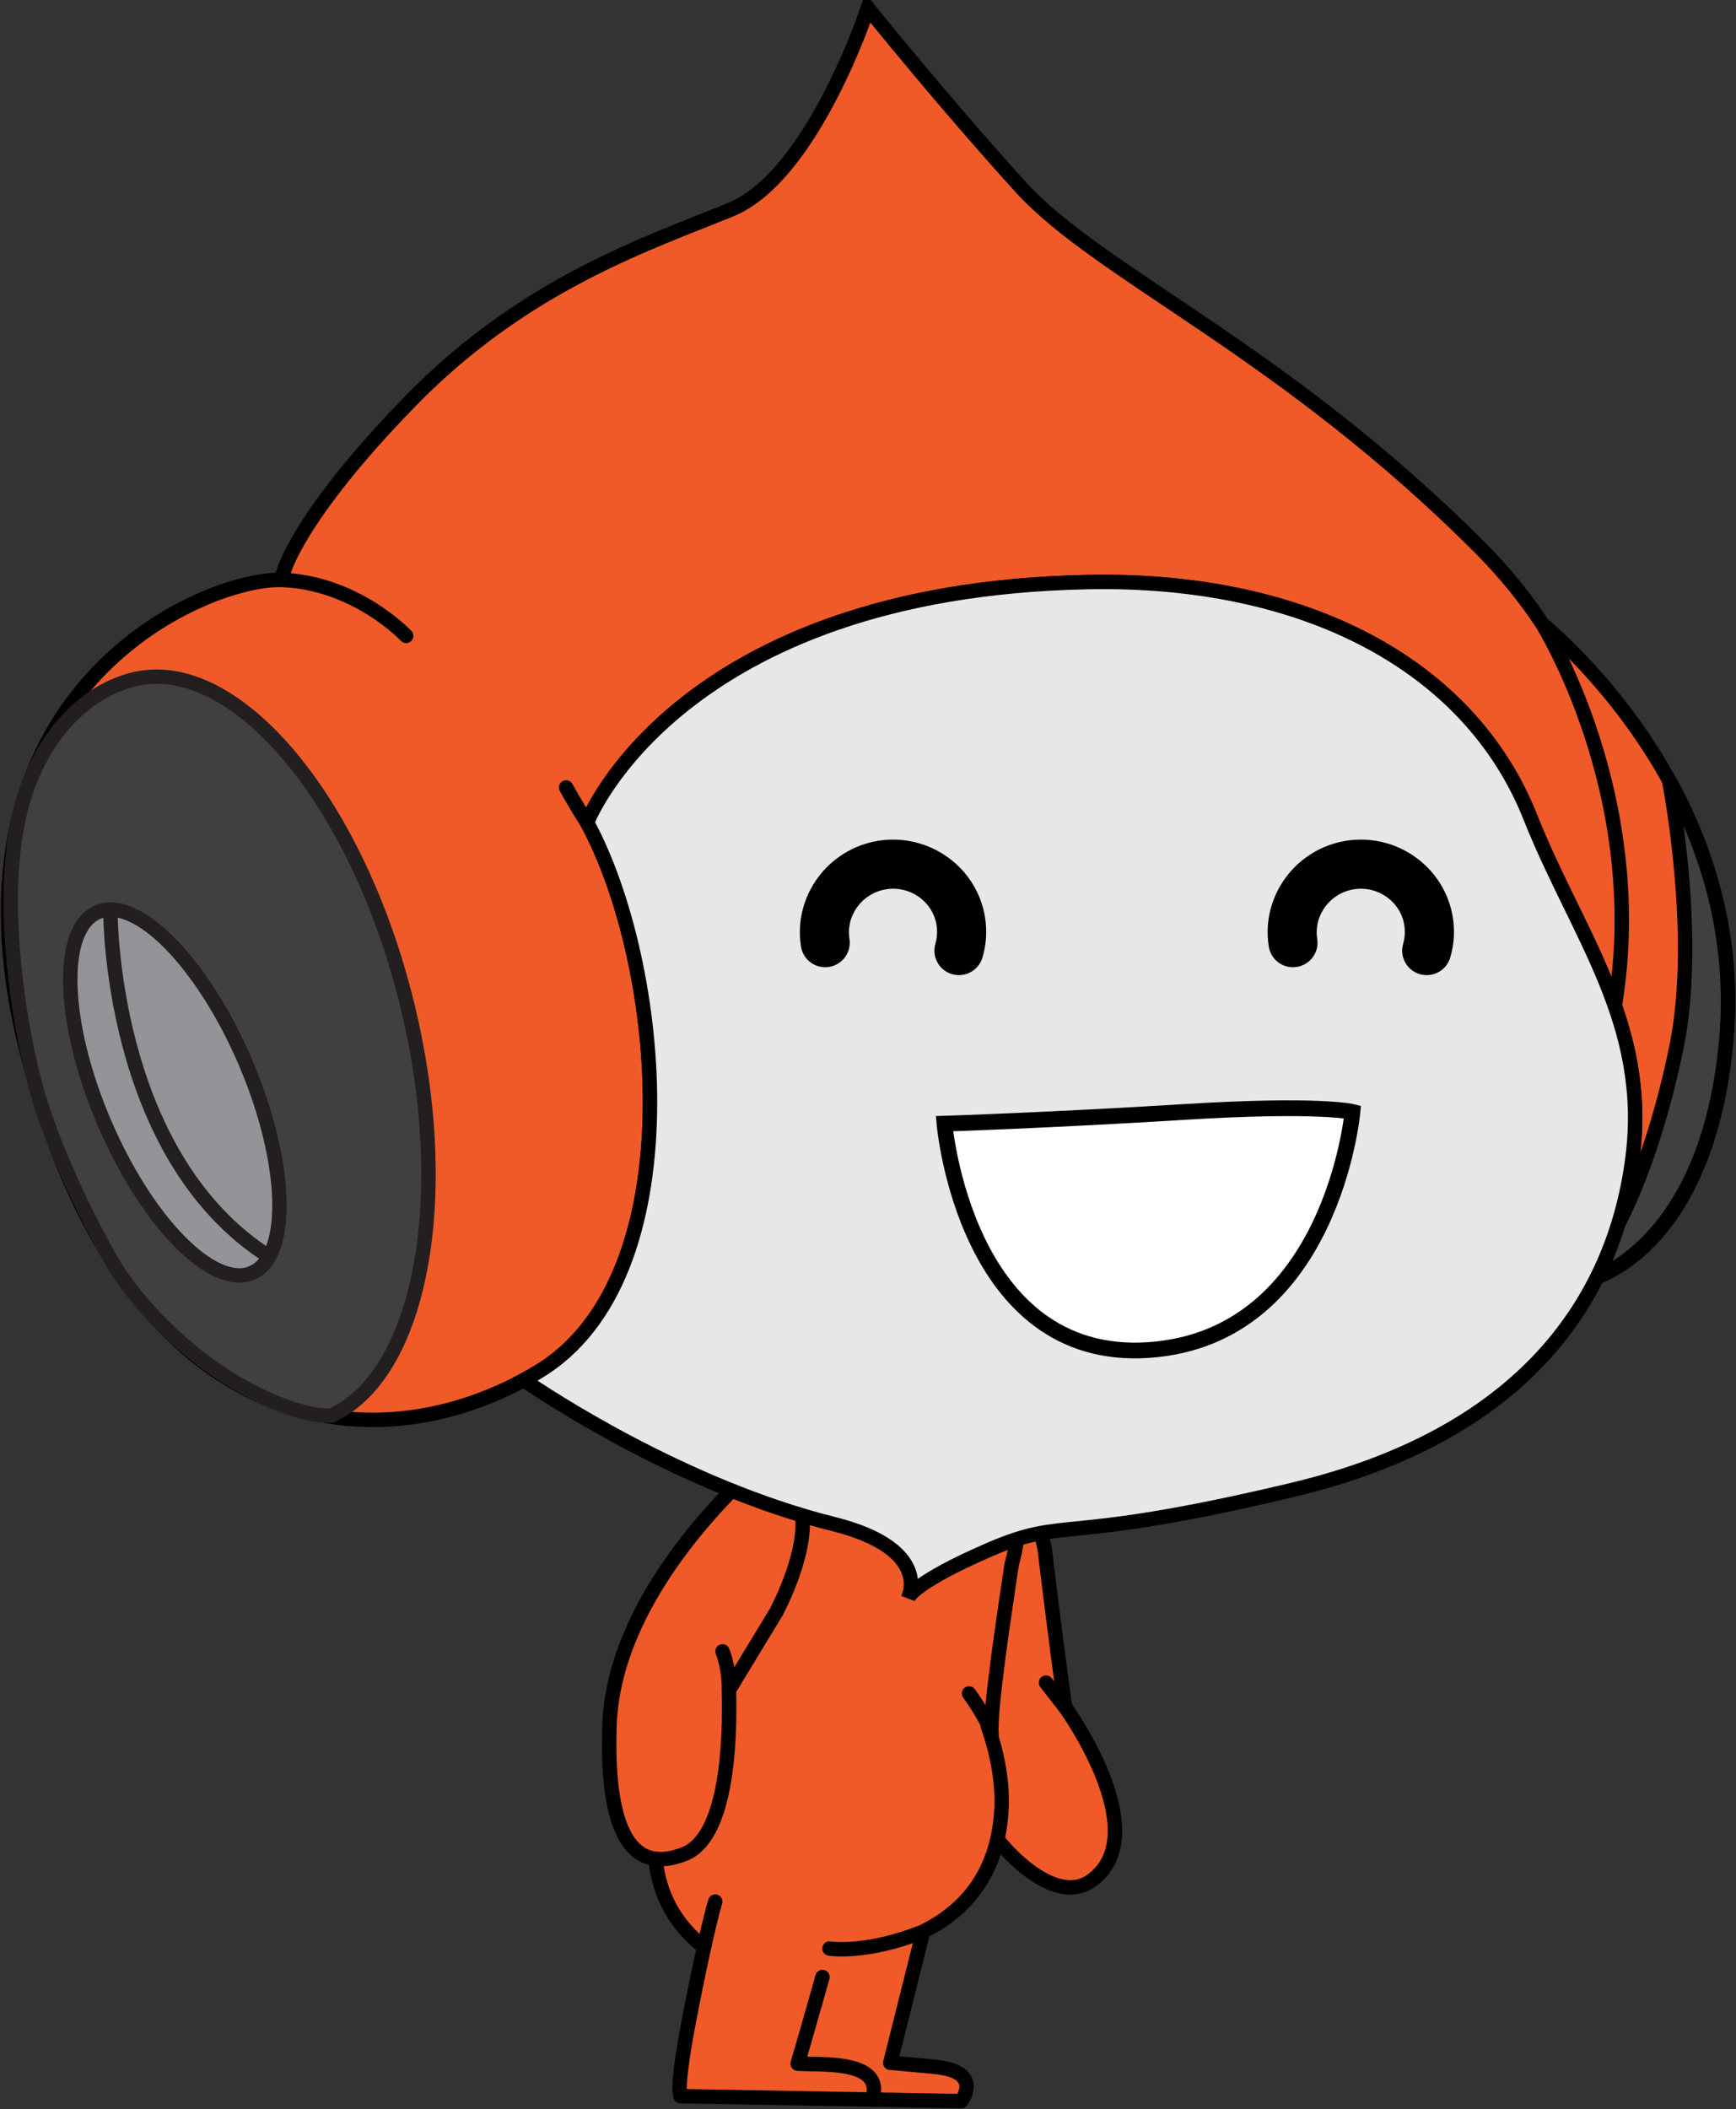 <svg version="1.1" width="108.555" height="131.836" xmlns="http://www.w3.org/2000/svg" xmlns:xlink="http://www.w3.org/1999/xlink" viewBox="0.461 0.102 108.555 131.836">
  <rect x="0.461" y="0.102" width="108.555" height="131.836" fill="#333333" stroke="none"/>
  <!-- Exported by Scratch - http://scratch.mit.edu/ -->
  <g id="ID0.9723896710202098">
    <path id="R_Arm_2_" fill="#F05A28" stroke="#000000" stroke-linecap="round" d="M 67.097 106.861 C 67.097 106.861 72.766 114.693 68.732 117.64 C 66.568 119.231 63.562 116.082 62.732 114.944 C 61.53 113.291 61.134 112.893 60.877 110.82 C 60.622 108.751 59.605 101.145 60.018 98.391 C 60.667 94.077 63.637 86.895 65.79 96.944 C 65.79 96.944 66.469 102.636 67.01 106.439 L 67.097 106.861 L 67.097 106.861 L 67.097 106.861 L 67.097 106.861 Z M 65.87 105.28 L 67.096 106.861 " stroke-width="0.902"/>
    <g id="Body_1_">
      <path id="Body_2_" fill="#F05A28" stroke="#000000" stroke-linecap="round" stroke-linejoin="round" d="M 63.73 97.857 C 63.34 100.448 62.301 107.197 62.468 108.53 L 62.225 107.986 C 62.723 109.394 63.227 111.396 63.067 113.478 C 62.757 117.521 60.538 119.687 58.179 120.843 L 58.153 120.975 L 56.13 129.045 C 56.169 129.044 56.512 129.065 58.932 129.298 C 61.999 129.592 60.571 131.439 60.571 131.439 L 54.855 131.338 L 54.562 131.334 L 43.011 131.128 C 42.869 130.658 42.982 129.204 43.714 125.526 C 43.996 124.081 44.258 122.838 44.487 121.822 L 44.488 121.815 C 40.586 118.782 41.054 114.088 42.244 110.766 C 43.002 108.642 47.33 92.606 47.33 92.606 C 47.33 92.606 49.21 86.447 56.994 88.59 C 56.994 88.59 65.954 90.081 63.731 97.854 C 63.731 97.857 63.73 97.857 63.73 97.857 L 63.73 97.857 L 63.73 97.857 L 63.73 97.857 Z M 52.331 121.902 C 52.331 121.902 54.625 122.272 58.178 120.846 M 62.468 108.533 C 62.264 107.601 61.056 105.957 61.056 105.957 M 45.187 118.968 C 45.187 118.968 44.926 119.782 44.488 121.818 " stroke-width="0.902"/>
      <path id="Leg_Separation" d="M 55.107 131.234 C 55.1 131.234 55.093 131.234 55.088 131.234 C 54.838 131.223 54.645 131.012 54.656 130.764 C 54.666 130.54 54.606 130.369 54.47 130.223 C 53.896 129.614 52.157 129.587 51.117 129.571 C 50.805 129.566 50.527 129.561 50.309 129.548 C 50.172 129.538 50.047 129.466 49.969 129.354 C 49.892 129.242 49.868 129.1 49.907 128.968 C 50.28 127.71 50.641 126.438 51.002 125.165 L 51.458 123.559 C 51.527 123.319 51.774 123.177 52.016 123.25 C 52.256 123.318 52.394 123.569 52.327 123.808 L 51.87 125.41 C 51.562 126.497 51.254 127.585 50.938 128.663 C 51 128.664 51.065 128.665 51.131 128.667 C 52.465 128.686 54.291 128.714 55.127 129.601 C 55.433 129.924 55.578 130.329 55.559 130.798 C 55.546 131.045 55.346 131.234 55.107 131.234 L 55.107 131.234 L 55.107 131.234 L 55.107 131.234 L 55.107 131.234 Z " stroke-width="0.902"/>
    </g>
    <path id="L_Arm_2_" fill="#F05A28" stroke="#000000" stroke-linecap="round" d="M 48.988 100.891 L 46.027 105.766 L 46.041 105.68 C 46.136 109.105 45.904 115.053 43.178 116.027 C 41.71 116.549 38.258 117.389 38.572 107.967 C 38.823 100.378 45.599 93.671 48.224 91.353 C 48.224 91.353 50.559 92.653 50.652 95.161 C 50.744 97.67 48.986 100.888 48.988 100.891 L 48.988 100.891 L 48.988 100.891 L 48.988 100.891 Z M 46.042 105.68 C 46.042 104.228 45.639 103.325 45.639 103.325 " stroke-width="0.902"/>
    <g id="Head_1_">
      <path id="Head_2_" fill="#F05A28" stroke="#000000" stroke-linecap="round" d="M 18.189 35.88 C 18.189 35.88 19.029 32.44 26.171 25.127 C 33.31 17.819 41.038 15.302 46.163 13.201 C 51.289 11.1 54.73 0.602 54.73 0.602 C 54.73 0.602 59.449 6.472 64.299 11.809 C 69.249 17.252 80.773 22.023 93.123 34.453 C 94.597 35.941 95.85 37.499 96.903 39.097 L 97.116 39.284 C 99.875 41.676 109.657 51.221 108.403 65.118 C 107.444 75.705 102.63 79.051 100.296 79.95 L 100.277 80.027 C 101.48 77.646 102.195 75.119 102.534 72.553 C 103.649 64.068 99.077 58.554 96.146 51.175 C 92.345 41.604 81.949 36.22 68.489 36.488 C 42.87 36.994 37.228 51.397 37.228 51.397 L 37.209 51.584 C 41.961 60.411 43.859 79.989 34.128 85.848 C 23.645 92.15 8.124 89.95 2.079 65.599 C -3.454 43.313 13.114 36.291 17.987 36.349 L 18.189 35.88 L 18.189 35.88 L 18.189 35.88 L 18.189 35.88 Z M 96.902 39.097 C 96.902 39.097 103.624 49.776 101.436 62.974 M 17.986 36.348 C 22.699 36.475 25.858 39.849 25.858 39.849 M 37.208 51.582 C 36.415 50.345 35.861 49.326 35.861 49.326 " stroke-width="0.902"/>
      <path id="R_Ear" fill="#404041" stroke="#000000" d="M 101.749 76.404 C 101.749 76.404 103.87 72.556 105.302 65.502 C 106.731 58.445 104.824 48.849 104.824 48.849 C 107.193 53.145 108.987 58.66 108.408 65.118 C 107.479 75.434 102.692 78.952 100.3 79.95 L 101.749 76.404 L 101.749 76.404 L 101.749 76.404 L 101.749 76.404 Z " stroke-width="0.902"/>
      <g id="L_Ear">
        <path id="Outer_Ear" fill="#404041" stroke="#231F20" d="M 2.63 67.769 C 3.714 71.955 6.237 76.851 7.535 79.086 C 8.831 81.324 12.006 84.785 15.678 86.801 C 19.353 88.819 21.174 88.587 21.174 88.587 C 26.735 86.062 28.875 75.038 25.94 62.967 C 22.822 50.16 15.163 41.026 8.826 42.57 C 5.442 43.391 2.367 46.779 1.475 52.008 C 0.607 57.074 1.548 63.59 2.63 67.769 L 2.63 67.769 L 2.63 67.769 L 2.63 67.769 Z " stroke-width="0.902"/>
        <path id="Inner_Ear" fill="#929497" stroke="#231F20" stroke-linecap="round" d="M 6.566 57.119 C 9.004 56.075 13.141 60.274 15.808 66.502 C 18.472 72.726 18.659 78.624 16.224 79.667 C 13.784 80.71 9.649 76.508 6.984 70.282 C 4.315 64.057 4.13 58.163 6.566 57.119 L 6.566 57.119 L 6.566 57.119 L 6.566 57.119 Z M 17.287 78.649 C 7.249 72.287 7.361 56.962 7.361 56.962 " stroke-width="0.902"/>
      </g>
      <path id="Face_1_" fill="#E6E7E8" stroke="#000000" stroke-linecap="round" d="M 33.292 86.423 C 34.466 87.226 43.145 93.014 52.571 95.363 C 58.814 96.923 57.253 99.977 57.253 99.977 C 57.253 99.977 57.505 99.054 62.376 96.949 C 67.248 94.856 66.663 96.705 81.197 93.254 C 95.731 89.816 101.371 81.381 102.537 72.551 C 103.654 64.067 99.081 58.553 96.15 51.173 C 92.349 41.602 81.955 36.218 68.494 36.486 C 42.87 36.992 37.228 51.397 37.228 51.397 L 37.189 51.552 C 41.952 60.357 43.87 79.981 34.126 85.847 C 33.834 86.022 33.538 86.192 33.238 86.354 L 33.292 86.423 L 33.292 86.423 L 33.292 86.423 L 33.292 86.423 Z " stroke-width="0.902"/>
      <path id="Smile" fill="#FFFFFF" stroke="#000000" stroke-width="0.984" stroke-linecap="round" d="M 72.277 84.49 C 60.802 85.264 59.52 70.341 59.52 70.341 C 59.52 70.341 66.079 70.132 74.543 69.607 C 83.004 69.085 85.033 69.607 85.033 69.607 C 85.033 69.607 83.75 83.716 72.277 84.49 L 72.277 84.49 L 72.277 84.49 L 72.277 84.49 Z "/>
      <path id="R_Eye" d="M 89.675 61.055 C 89.532 61.055 89.389 61.035 89.243 60.995 C 88.431 60.757 87.963 59.904 88.204 59.092 C 88.313 58.713 88.336 58.321 88.274 57.93 C 88.042 56.458 86.617 55.454 85.132 55.688 C 83.63 55.924 82.598 57.316 82.829 58.791 C 82.961 59.627 82.389 60.412 81.551 60.543 C 80.708 60.675 79.93 60.105 79.799 59.265 C 79.302 56.123 81.479 53.156 84.654 52.654 C 87.824 52.163 90.807 54.307 91.309 57.448 C 91.442 58.292 91.389 59.134 91.148 59.951 C 90.951 60.62 90.34 61.055 89.675 61.055 L 89.675 61.055 L 89.675 61.055 L 89.675 61.055 L 89.675 61.055 Z " stroke-width="0.902"/>
      <path id="L_Eye" d="M 60.425 61.055 C 60.283 61.055 60.139 61.035 59.992 60.995 C 59.18 60.757 58.713 59.904 58.953 59.092 C 59.062 58.713 59.085 58.321 59.025 57.93 C 58.792 56.458 57.372 55.454 55.882 55.688 C 54.38 55.924 53.348 57.316 53.579 58.791 C 53.71 59.627 53.139 60.412 52.301 60.543 C 51.458 60.675 50.679 60.105 50.548 59.265 C 50.052 56.123 52.229 53.156 55.403 52.654 C 58.567 52.163 61.559 54.307 62.058 57.448 C 62.191 58.292 62.139 59.134 61.898 59.951 C 61.701 60.62 61.09 61.055 60.425 61.055 L 60.425 61.055 L 60.425 61.055 L 60.425 61.055 L 60.425 61.055 Z " stroke-width="0.902"/>
    </g>
  </g>
</svg>